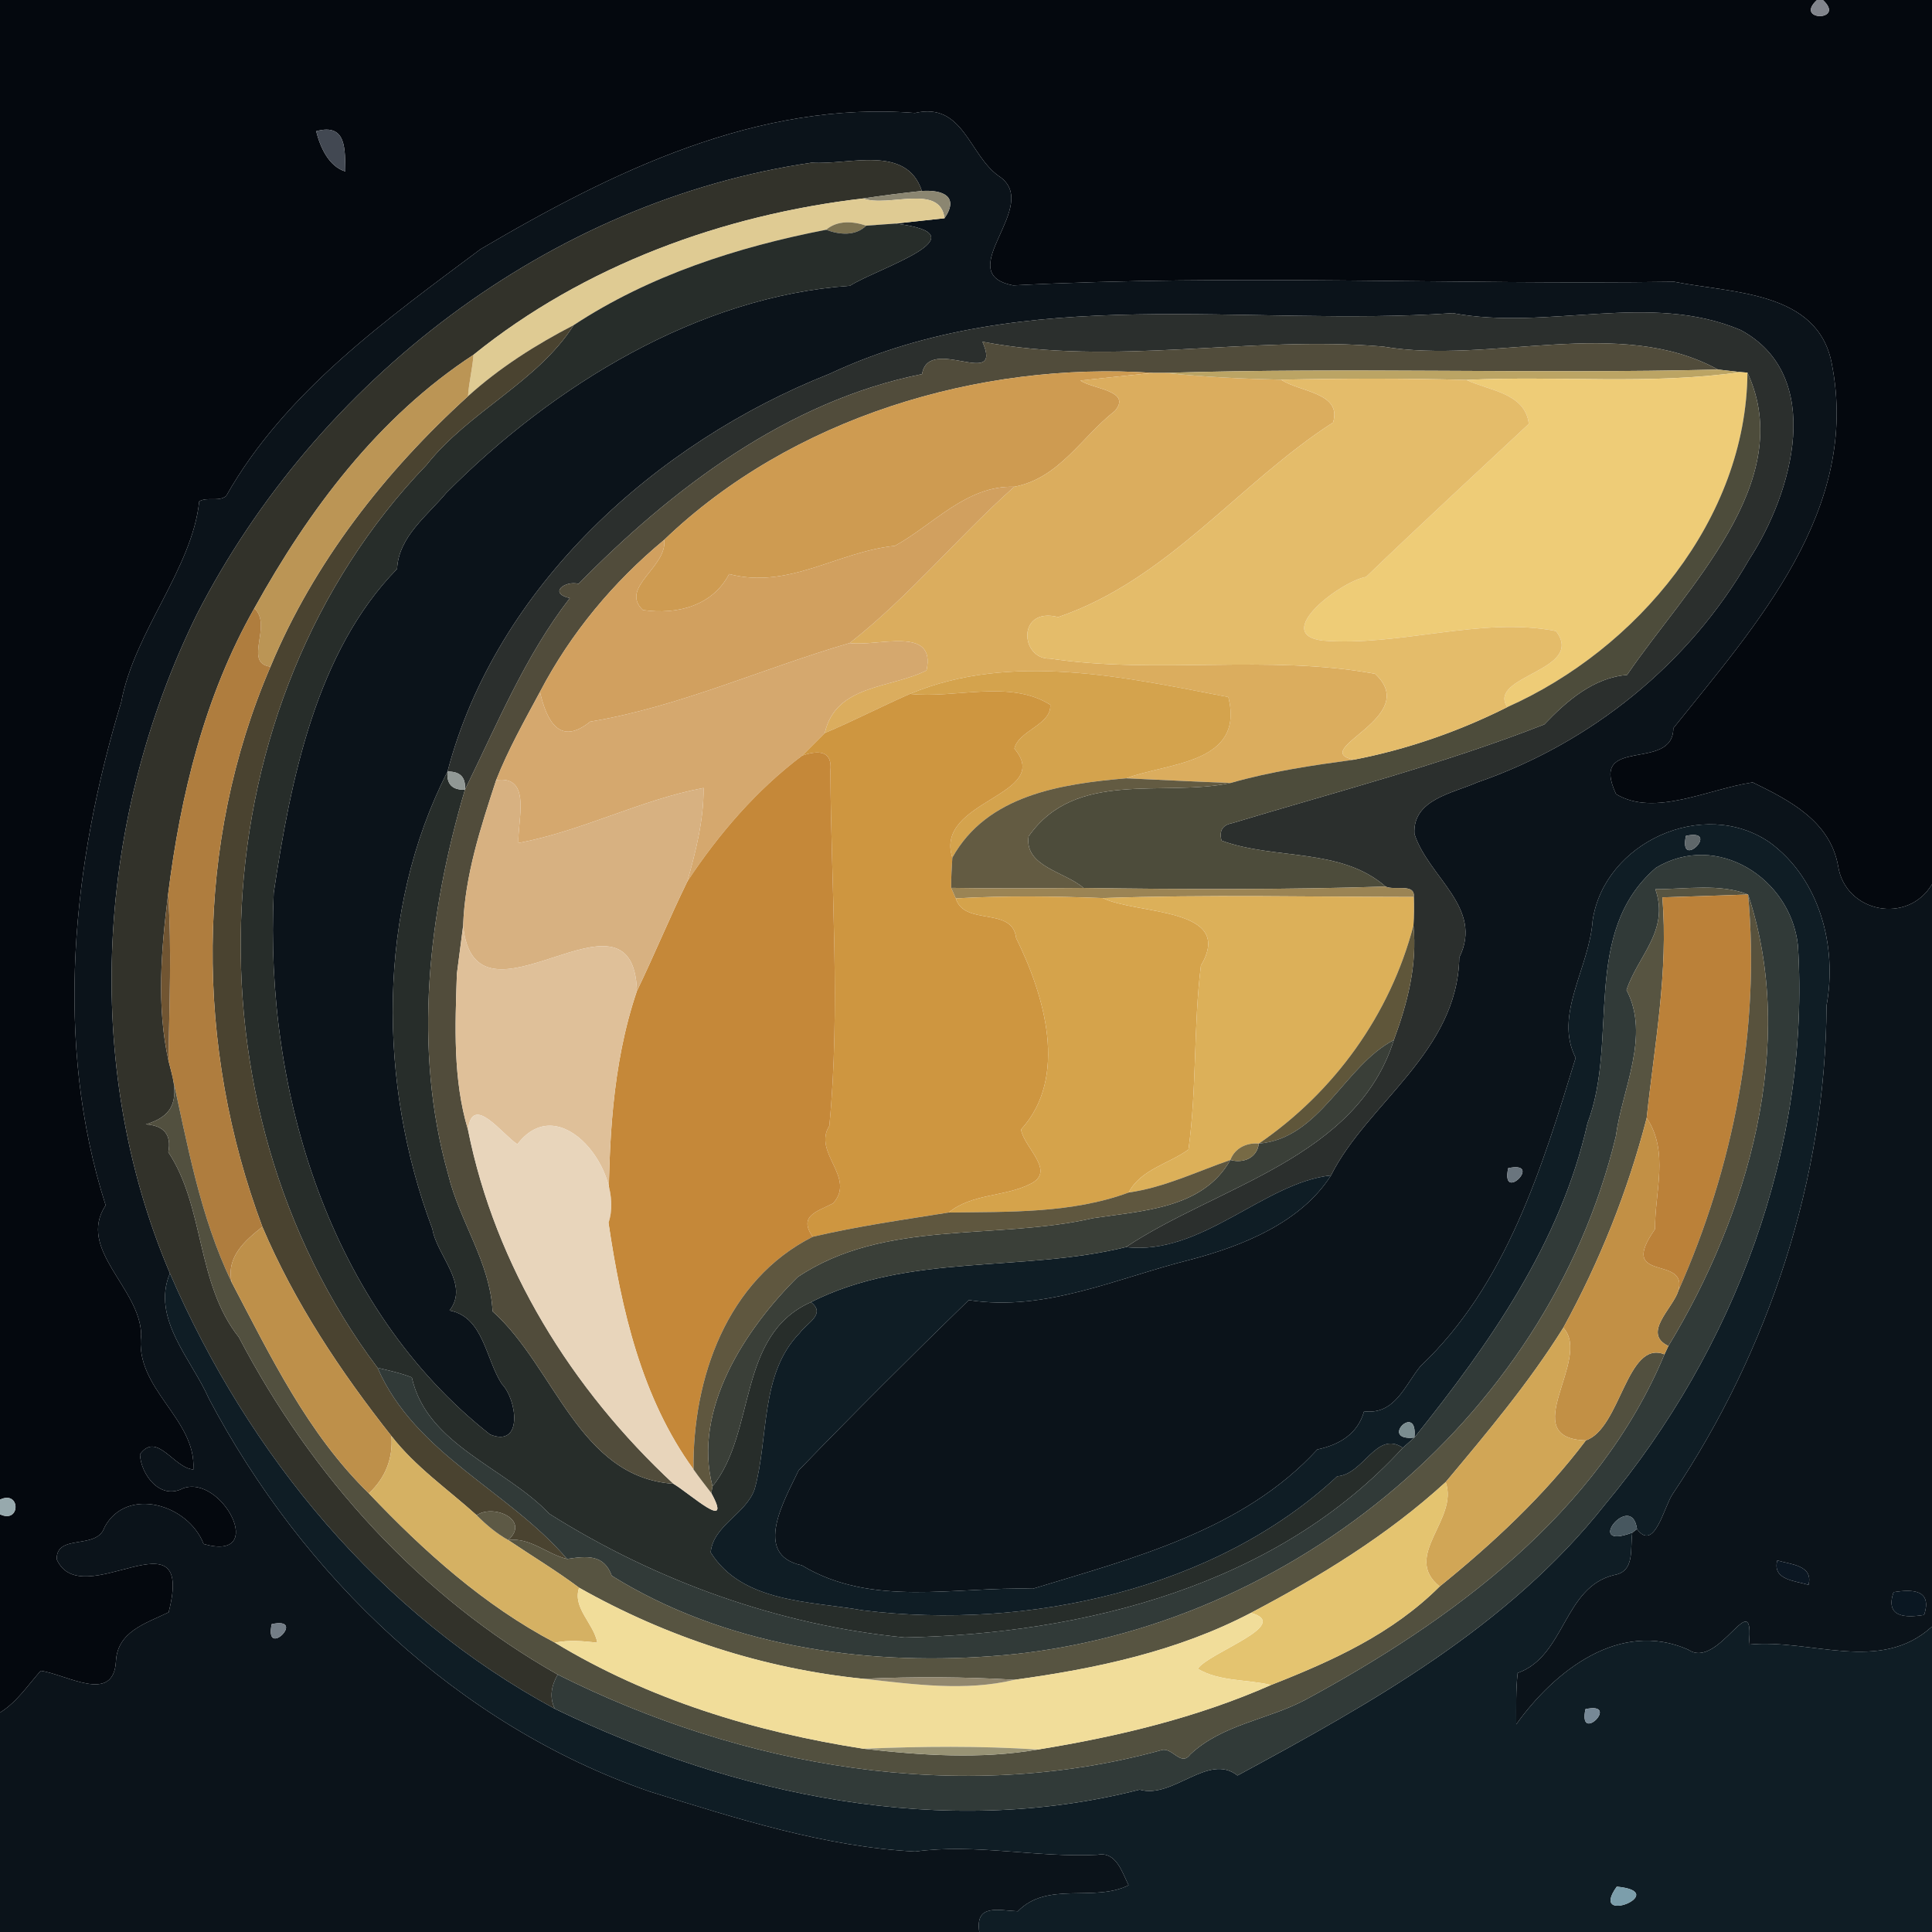 <?xml version="1.0" encoding="UTF-8" ?>
<!DOCTYPE svg PUBLIC "-//W3C//DTD SVG 1.1//EN" "http://www.w3.org/Graphics/SVG/1.1/DTD/svg11.dtd">
<svg width="250pt" height="250pt" viewBox="0 0 250 250" version="1.1" xmlns="http://www.w3.org/2000/svg">
<g id="#04080eff">
<path fill="#04080e" opacity="1.00" d=" M 0.00 0.00 L 235.12 0.00 C 232.09 2.77 238.90 2.78 235.88 0.00 L 250.00 0.00 L 250.00 114.42 C 246.89 119.67 238.78 118.12 237.85 112.05 C 236.80 106.24 231.55 103.56 226.80 101.24 C 221.11 102.07 214.10 105.76 209.12 102.76 C 205.51 95.07 216.49 99.99 216.53 94.23 C 227.24 80.83 240.78 65.98 237.02 47.00 C 235.20 37.63 224.08 37.94 216.64 36.46 C 187.97 36.87 159.74 35.45 131.11 36.93 C 122.85 35.35 135.04 26.57 129.23 22.77 C 125.40 20.07 124.65 13.17 118.40 14.62 C 98.09 13.01 79.32 22.15 62.17 32.25 C 49.94 41.39 36.84 50.76 29.26 64.19 C 28.26 64.98 26.83 64.25 25.78 64.88 C 24.86 73.61 17.40 81.70 15.69 90.84 C 9.35 111.74 6.93 134.89 13.67 155.96 C 9.91 161.70 18.12 166.62 18.27 172.69 C 17.36 179.75 25.41 183.52 25.02 190.15 C 22.48 189.98 20.31 185.16 18.11 188.19 C 18.22 190.77 20.70 194.15 23.66 192.60 C 28.70 190.69 34.75 202.19 26.35 199.79 C 24.36 194.62 16.38 192.32 13.53 197.61 C 12.56 200.63 7.26 198.38 7.34 201.78 C 10.58 209.00 25.34 194.98 21.82 208.63 C 18.87 210.07 15.19 211.09 15.00 215.00 C 14.67 220.53 8.65 216.68 5.27 216.20 C 3.59 218.08 2.19 220.25 0.00 221.61 L 0.00 195.95 C 2.68 197.22 2.68 192.78 0.00 194.05 L 0.00 0.00 M 40.91 16.98 C 41.43 19.03 42.53 21.54 44.70 22.19 C 44.60 19.50 44.96 15.87 40.91 16.98 Z" />
</g>
<g id="#82858cff">
<path fill="#82858c" opacity="1.00" d=" M 235.12 0.00 L 235.88 0.00 C 238.90 2.78 232.09 2.77 235.12 0.00 Z" />
</g>
<g id="#0b131aff">
<path fill="#0b131a" opacity="1.00" d=" M 62.17 32.25 C 79.32 22.15 98.09 13.01 118.40 14.62 C 124.65 13.17 125.40 20.07 129.23 22.77 C 135.04 26.57 122.85 35.35 131.11 36.93 C 159.74 35.45 187.97 36.87 216.64 36.46 C 224.08 37.94 235.20 37.63 237.02 47.00 C 240.78 65.98 227.24 80.83 216.53 94.23 C 216.49 99.99 205.51 95.07 209.12 102.76 C 214.10 105.76 221.11 102.07 226.80 101.24 C 231.55 103.56 236.80 106.24 237.85 112.05 C 238.78 118.12 246.89 119.67 250.00 114.42 L 250.00 210.48 C 243.25 216.64 234.25 212.00 226.30 212.81 C 227.10 204.63 222.43 216.22 218.45 213.46 C 209.60 209.56 201.18 216.18 196.20 223.13 C 196.21 220.91 196.13 218.68 196.39 216.48 C 202.56 214.29 202.30 205.39 208.86 203.81 C 211.63 203.34 210.90 200.39 211.22 198.32 L 211.83 197.86 C 214.09 200.90 215.33 194.92 216.45 193.31 C 228.87 174.80 236.26 152.45 236.35 130.14 C 237.76 122.47 235.48 113.74 228.99 109.00 C 220.44 103.14 207.60 108.99 206.09 119.10 C 205.65 125.31 201.04 131.31 203.89 136.88 C 199.55 151.06 194.93 166.27 183.81 176.78 C 181.74 179.33 180.48 183.11 176.51 182.62 C 175.69 185.56 173.31 186.96 170.46 187.56 C 160.90 198.00 146.70 201.61 133.65 205.58 C 123.63 205.28 112.83 208.05 103.75 202.55 C 97.26 201.18 101.62 193.94 103.34 190.27 C 110.56 182.81 117.92 175.46 125.36 168.23 C 135.30 169.78 144.57 165.37 154.00 163.01 C 160.84 161.22 168.37 158.17 172.23 152.10 C 176.90 142.77 188.61 136.15 188.83 123.90 C 192.03 117.46 184.82 113.51 183.03 107.91 C 182.76 103.44 188.01 102.64 191.16 101.24 C 205.90 96.15 218.62 85.87 226.36 72.36 C 231.96 63.78 236.22 48.64 225.25 42.71 C 213.45 37.70 200.34 42.84 187.99 40.52 C 161.16 42.38 132.64 36.49 107.35 48.37 C 84.87 57.26 64.17 75.92 57.91 99.84 C 48.73 117.80 48.89 140.25 55.95 159.02 C 56.54 162.53 60.80 166.18 58.17 169.58 C 62.57 170.40 62.83 175.84 64.93 179.08 C 66.91 181.10 67.73 187.38 63.41 185.62 C 42.60 169.23 34.22 141.19 35.42 115.53 C 37.62 100.82 40.94 84.30 51.38 73.62 C 51.59 69.42 55.30 66.73 57.76 63.77 C 71.65 49.79 90.39 38.34 109.98 36.98 C 113.52 34.71 127.70 30.37 115.87 28.93 C 117.46 28.76 120.63 28.41 122.22 28.24 C 124.15 25.43 122.02 24.54 119.29 24.71 C 117.30 18.65 109.90 21.38 105.03 21.05 C 71.11 26.01 40.98 49.22 25.48 79.49 C 12.56 105.71 10.44 137.61 21.99 164.77 C 19.52 170.61 24.86 175.99 27.03 180.98 C 39.17 203.96 59.25 223.25 84.05 231.82 C 95.35 235.33 106.74 238.98 118.43 239.59 C 126.27 238.52 134.12 240.41 142.00 240.01 C 144.43 239.54 145.19 242.24 146.04 243.95 C 141.57 246.19 135.53 243.38 131.71 247.32 C 129.22 247.21 126.15 246.29 126.72 250.00 L 0.00 250.00 L 0.00 221.61 C 2.19 220.25 3.59 218.08 5.27 216.20 C 8.65 216.68 14.67 220.53 15.00 215.00 C 15.19 211.09 18.87 210.07 21.82 208.63 C 25.34 194.98 10.58 209.00 7.34 201.78 C 7.26 198.38 12.56 200.63 13.53 197.61 C 16.38 192.32 24.36 194.62 26.35 199.79 C 34.75 202.19 28.70 190.69 23.66 192.60 C 20.70 194.15 18.22 190.77 18.11 188.19 C 20.31 185.16 22.48 189.98 25.02 190.15 C 25.41 183.52 17.36 179.75 18.27 172.69 C 18.12 166.62 9.91 161.70 13.67 155.96 C 6.93 134.89 9.35 111.74 15.69 90.84 C 17.40 81.70 24.86 73.61 25.78 64.88 C 26.83 64.25 28.26 64.98 29.26 64.19 C 36.84 50.76 49.94 41.39 62.17 32.25 M 195.16 151.16 C 194.16 155.80 199.80 150.16 195.16 151.16 M 229.98 201.92 C 229.31 204.46 232.31 204.55 234.02 205.08 C 234.68 202.53 231.69 202.44 229.98 201.92 M 245.02 206.03 C 243.94 209.26 246.46 209.38 248.98 208.97 C 250.05 205.73 247.54 205.61 245.02 206.03 M 35.16 210.16 C 34.16 214.80 39.80 209.16 35.16 210.16 Z" />
</g>
<g id="#424852ff">
<path fill="#424852" opacity="1.00" d=" M 40.91 16.98 C 44.96 15.87 44.60 19.50 44.70 22.19 C 42.53 21.54 41.43 19.03 40.91 16.98 Z" />
</g>
<g id="#32322aff">
<path fill="#32322a" opacity="1.00" d=" M 25.48 79.49 C 40.98 49.22 71.11 26.01 105.03 21.05 C 109.90 21.38 117.30 18.65 119.29 24.71 C 116.75 24.98 114.22 25.30 111.70 25.68 C 93.56 27.79 75.56 34.36 61.27 45.91 C 48.94 53.96 39.97 65.98 32.91 78.71 C 26.48 90.03 23.35 102.91 21.75 115.75 C 20.87 122.83 20.24 130.20 21.80 137.24 C 21.90 137.64 22.10 138.44 22.21 138.84 C 23.22 142.74 22.09 144.53 18.87 145.49 C 21.20 145.64 22.22 146.82 21.78 149.09 C 26.52 156.25 25.37 166.07 30.91 173.04 C 40.32 191.04 54.41 206.66 72.17 216.69 C 71.36 218.09 71.05 219.62 71.80 221.12 C 49.13 208.91 32.12 188.23 21.99 164.77 C 10.44 137.61 12.56 105.71 25.48 79.49 Z" />
</g>
<g id="#8b8671ff">
<path fill="#8b8671" opacity="1.00" d=" M 111.70 25.68 C 114.22 25.30 116.75 24.98 119.29 24.71 C 122.02 24.54 124.15 25.43 122.22 28.24 C 121.67 23.69 114.88 26.89 111.70 25.68 Z" />
</g>
<g id="#dfcb93ff">
<path fill="#dfcb93" opacity="1.00" d=" M 61.27 45.91 C 75.56 34.36 93.56 27.79 111.70 25.68 C 114.88 26.89 121.67 23.69 122.22 28.24 C 120.63 28.41 117.46 28.76 115.87 28.93 C 114.61 29.02 113.35 29.11 112.09 29.20 C 110.37 28.62 108.37 28.48 106.90 29.73 C 95.46 31.95 84.03 35.63 74.24 42.07 C 69.34 44.60 64.66 47.57 60.56 51.27 C 60.68 49.47 61.14 47.71 61.27 45.91 Z" />
</g>
<g id="#817f64ff">
<path fill="#817f64" opacity="1.00" d=" M 115.87 28.93 C 117.46 28.76 120.63 28.41 122.22 28.24 C 120.63 28.41 117.46 28.76 115.87 28.93 Z" />
</g>
<g id="#7c7251ff">
<path fill="#7c7251" opacity="1.00" d=" M 106.90 29.73 C 108.37 28.48 110.37 28.62 112.09 29.20 C 110.67 30.59 108.60 30.37 106.90 29.73 Z" />
</g>
<g id="#272d2aff">
<path fill="#272d2a" opacity="1.00" d=" M 112.09 29.20 C 113.35 29.11 114.61 29.02 115.87 28.93 C 127.70 30.37 113.52 34.71 109.98 36.98 C 90.39 38.34 71.65 49.79 57.76 63.77 C 55.30 66.73 51.59 69.42 51.38 73.62 C 40.94 84.30 37.62 100.82 35.42 115.53 C 34.22 141.19 42.60 169.23 63.41 185.62 C 67.73 187.38 66.91 181.10 64.93 179.08 C 62.83 175.84 62.57 170.40 58.17 169.58 C 60.80 166.18 56.54 162.53 55.95 159.02 C 48.89 140.25 48.73 117.80 57.91 99.84 C 57.76 101.46 58.51 102.24 60.16 102.19 C 55.44 118.23 53.38 135.67 58.00 151.99 C 59.46 158.06 63.43 163.33 63.74 169.69 C 71.82 176.88 74.87 191.16 87.14 192.00 C 89.26 193.25 94.90 198.43 92.04 193.20 L 92.20 192.34 C 97.91 185.25 95.31 172.79 104.93 168.50 C 106.96 170.03 104.38 171.21 103.48 172.49 C 98.30 177.80 99.51 186.05 97.65 192.69 C 96.53 195.94 92.31 197.34 91.96 200.88 C 96.08 207.45 104.94 207.18 111.67 208.38 C 132.96 211.00 157.32 205.69 173.04 191.03 C 176.48 190.80 178.09 185.04 181.53 187.34 C 165.22 205.18 140.35 211.41 117.05 211.89 C 100.76 210.30 84.90 204.59 71.09 195.89 C 65.40 189.88 55.24 187.00 53.29 178.24 C 51.86 177.67 50.34 177.35 48.85 176.99 C 23.24 142.90 25.47 91.03 55.19 60.17 C 60.68 53.22 69.52 49.48 74.24 42.07 C 84.03 35.63 95.46 31.95 106.90 29.73 C 108.60 30.37 110.67 30.59 112.09 29.20 Z" />
</g>
<g id="#2b2f2dff">
<path fill="#2b2f2d" opacity="1.00" d=" M 107.35 48.37 C 132.64 36.49 161.16 42.38 187.99 40.52 C 200.34 42.84 213.45 37.70 225.25 42.71 C 236.22 48.64 231.96 63.78 226.36 72.36 C 218.62 85.87 205.90 96.15 191.16 101.24 C 188.01 102.64 182.76 103.44 183.03 107.91 C 184.82 113.51 192.03 117.46 188.83 123.90 C 188.61 136.15 176.90 142.77 172.23 152.10 C 163.60 152.99 155.46 162.54 145.70 161.37 C 157.57 153.47 175.56 149.87 180.36 134.58 C 182.12 129.84 183.41 124.87 182.90 119.76 C 182.96 118.53 182.97 117.30 182.94 116.07 C 183.17 114.25 180.37 115.27 179.30 114.72 C 173.46 109.64 164.98 111.31 158.07 108.78 C 157.73 107.51 158.18 106.76 159.43 106.52 C 172.92 102.45 186.82 98.84 199.83 93.74 C 202.70 90.73 206.21 87.67 210.54 87.34 C 218.14 76.15 232.69 62.40 226.12 48.22 L 225.24 48.15 C 224.51 48.07 223.05 47.90 222.31 47.82 C 209.53 40.81 192.85 47.21 178.99 44.85 C 161.77 43.36 144.08 47.48 127.13 44.22 C 129.89 50.57 120.18 43.25 119.31 48.41 C 101.88 51.89 86.90 63.28 74.86 75.55 C 73.15 75.09 70.90 76.74 73.73 77.40 C 67.91 84.93 64.33 93.73 60.16 102.19 C 60.30 100.59 59.55 99.81 57.91 99.84 C 64.17 75.92 84.87 57.26 107.35 48.37 Z" />
</g>
<g id="#4a4330ff">
<path fill="#4a4330" opacity="1.00" d=" M 60.56 51.27 C 64.66 47.57 69.34 44.60 74.24 42.07 C 69.52 49.48 60.68 53.22 55.19 60.17 C 25.47 91.03 23.24 142.90 48.85 176.99 C 53.75 188.19 65.81 192.88 73.38 201.73 C 70.76 201.11 68.61 198.91 65.76 199.28 C 68.67 196.68 63.87 194.57 61.68 196.07 C 57.95 192.71 53.75 189.81 50.65 185.82 C 44.04 177.45 38.14 168.58 33.95 158.75 C 25.25 135.50 25.14 109.18 35.00 86.27 C 40.61 72.79 49.80 61.04 60.56 51.27 Z" />
</g>
<g id="#514c3bff">
<path fill="#514c3b" opacity="1.00" d=" M 127.13 44.22 C 144.08 47.48 161.77 43.36 178.99 44.85 C 192.85 47.21 209.53 40.81 222.31 47.82 C 198.48 48.41 174.63 47.51 150.81 48.25 C 150.40 48.25 149.59 48.25 149.18 48.25 C 126.65 46.74 102.37 54.08 85.95 69.85 C 79.35 75.32 73.85 81.93 69.87 89.53 C 67.86 93.27 65.76 96.99 64.20 100.95 C 62.20 107.08 60.15 113.30 59.93 119.80 C 59.73 121.35 59.32 124.46 59.12 126.01 C 58.90 132.77 58.59 139.63 60.56 146.20 C 64.10 163.90 74.00 179.79 87.14 192.00 C 74.87 191.16 71.82 176.88 63.74 169.69 C 63.43 163.33 59.46 158.06 58.00 151.99 C 53.38 135.67 55.44 118.23 60.16 102.19 C 64.33 93.73 67.91 84.93 73.73 77.40 C 70.90 76.74 73.15 75.09 74.86 75.55 C 86.90 63.28 101.88 51.89 119.31 48.41 C 120.18 43.25 129.89 50.57 127.13 44.22 Z" />
</g>
<g id="#bb9555ff">
<path fill="#bb9555" opacity="1.00" d=" M 32.91 78.71 C 39.97 65.98 48.94 53.96 61.27 45.91 C 61.14 47.71 60.68 49.47 60.56 51.27 C 49.80 61.04 40.61 72.79 35.00 86.27 C 31.41 85.78 35.33 80.95 32.91 78.71 Z" />
</g>
<g id="#ce9b51ff">
<path fill="#ce9b51" opacity="1.00" d=" M 85.95 69.85 C 102.37 54.08 126.65 46.74 149.18 48.25 C 146.04 48.59 142.92 48.89 139.79 49.24 C 141.36 50.34 146.56 50.54 144.25 53.19 C 139.91 56.58 137.08 61.88 131.24 62.99 C 125.07 62.79 120.79 67.89 115.80 70.63 C 108.37 71.39 102.04 76.31 94.35 74.28 C 92.21 78.38 87.66 79.58 83.19 78.94 C 80.11 76.03 86.37 73.40 85.95 69.85 Z" />
</g>
<g id="#dbad5eff">
<path fill="#dbad5e" opacity="1.00" d=" M 149.18 48.25 C 149.59 48.25 150.40 48.25 150.81 48.25 C 155.78 48.79 160.78 49.01 165.78 49.13 C 168.13 50.73 173.69 50.78 172.50 54.67 C 160.33 62.49 151.15 75.00 136.93 79.85 C 131.56 78.48 132.02 85.34 135.85 85.22 C 149.74 87.29 164.06 84.65 177.93 87.19 C 184.05 92.82 169.23 96.98 175.15 98.31 C 169.81 99.04 164.46 99.82 159.27 101.31 C 154.75 101.16 150.25 100.91 145.74 100.71 C 151.10 98.67 161.10 98.88 158.95 90.20 C 145.64 87.64 130.79 84.32 117.75 89.79 C 114.05 91.41 110.46 93.28 106.73 94.85 C 108.14 88.54 115.26 89.10 119.89 86.75 C 121.18 80.91 113.56 83.71 109.95 83.21 C 117.64 77.19 123.98 69.45 131.24 62.99 C 137.08 61.88 139.91 56.58 144.25 53.19 C 146.56 50.54 141.36 50.34 139.79 49.24 C 142.92 48.89 146.04 48.59 149.18 48.25 Z" />
</g>
<g id="#bba464ff">
<path fill="#bba464" opacity="1.00" d=" M 150.81 48.25 C 174.63 47.51 198.48 48.41 222.31 47.82 C 223.05 47.90 224.51 48.07 225.24 48.15 C 213.48 49.84 201.58 48.58 189.75 49.16 C 181.76 48.94 173.77 48.96 165.78 49.13 C 160.78 49.01 155.78 48.79 150.81 48.25 Z" />
</g>
<g id="#eecc77ff">
<path fill="#eecc77" opacity="1.00" d=" M 225.24 48.15 L 226.12 48.22 C 225.97 67.16 211.86 84.01 195.04 91.50 C 192.36 87.40 205.25 86.81 201.34 81.66 C 191.64 79.75 181.14 83.70 171.12 82.89 C 164.54 82.06 173.43 75.23 176.77 74.65 C 183.64 68.03 190.84 61.39 197.83 54.85 C 197.35 50.83 192.71 50.57 189.75 49.16 C 201.58 48.58 213.48 49.84 225.24 48.15 Z" />
</g>
<g id="#4d4c3bff">
<path fill="#4d4c3b" opacity="1.00" d=" M 226.12 48.22 C 232.69 62.40 218.14 76.15 210.54 87.34 C 206.21 87.67 202.70 90.73 199.83 93.74 C 186.82 98.84 172.92 102.45 159.43 106.52 C 158.18 106.76 157.73 107.51 158.07 108.78 C 164.98 111.31 173.46 109.64 179.30 114.72 C 166.28 115.14 153.24 115.09 140.21 114.90 C 137.85 112.82 132.53 112.14 133.10 108.23 C 139.20 99.48 150.50 103.19 159.27 101.31 C 164.46 99.82 169.81 99.04 175.15 98.31 C 182.03 96.99 188.77 94.65 195.04 91.50 C 211.86 84.01 225.97 67.16 226.12 48.22 Z" />
</g>
<g id="#e4bc6aff">
<path fill="#e4bc6a" opacity="1.00" d=" M 165.78 49.13 C 173.77 48.96 181.76 48.94 189.75 49.16 C 192.71 50.57 197.35 50.83 197.83 54.85 C 190.84 61.39 183.64 68.03 176.77 74.65 C 173.43 75.23 164.54 82.06 171.12 82.89 C 181.14 83.70 191.64 79.75 201.34 81.66 C 205.25 86.81 192.36 87.40 195.04 91.50 C 188.77 94.65 182.03 96.99 175.15 98.31 C 169.23 96.98 184.05 92.82 177.93 87.19 C 164.06 84.65 149.74 87.29 135.85 85.22 C 132.02 85.34 131.56 78.48 136.93 79.85 C 151.15 75.00 160.33 62.49 172.50 54.67 C 173.69 50.78 168.13 50.73 165.78 49.13 Z" />
</g>
<g id="#d1a05fff">
<path fill="#d1a05f" opacity="1.00" d=" M 115.80 70.63 C 120.79 67.89 125.07 62.79 131.24 62.99 C 123.98 69.45 117.64 77.19 109.95 83.21 C 98.72 86.48 87.83 91.48 76.37 93.38 C 72.48 96.53 70.76 93.41 69.87 89.53 C 73.85 81.93 79.35 75.32 85.95 69.85 C 86.37 73.40 80.11 76.03 83.19 78.94 C 87.66 79.58 92.21 78.38 94.35 74.28 C 102.04 76.31 108.37 71.39 115.80 70.63 Z" />
</g>
<g id="#af7d3eff">
<path fill="#af7d3e" opacity="1.00" d=" M 21.75 115.75 C 23.35 102.91 26.48 90.03 32.91 78.71 C 35.33 80.95 31.41 85.78 35.00 86.27 C 25.14 109.18 25.25 135.50 33.95 158.75 C 31.66 160.56 29.26 162.65 29.97 165.91 C 25.87 157.40 24.24 147.98 22.21 138.84 C 22.10 138.44 21.90 137.64 21.80 137.24 C 21.89 130.07 22.25 122.90 21.75 115.75 Z" />
</g>
<g id="#d5a86eff">
<path fill="#d5a86e" opacity="1.00" d=" M 109.95 83.21 C 113.56 83.71 121.18 80.91 119.89 86.75 C 115.26 89.10 108.14 88.54 106.73 94.85 C 105.76 95.83 104.79 96.80 103.81 97.77 C 97.89 102.22 93.01 107.90 88.94 114.06 C 90.05 110.12 91.07 106.09 91.04 101.96 C 82.96 103.47 75.30 107.55 67.09 109.08 C 66.92 106.28 68.90 100.28 64.20 100.95 C 65.76 96.99 67.86 93.27 69.87 89.53 C 70.76 93.41 72.48 96.53 76.37 93.38 C 87.83 91.48 98.72 86.48 109.95 83.21 Z" />
</g>
<g id="#d4a34dff">
<path fill="#d4a34d" opacity="1.00" d=" M 117.75 89.79 C 130.79 84.32 145.64 87.64 158.95 90.20 C 161.10 98.88 151.10 98.67 145.74 100.71 C 137.35 101.44 127.74 102.84 123.23 110.98 C 120.83 103.48 136.41 102.99 131.26 96.87 C 131.80 94.52 136.06 93.80 135.91 91.20 C 130.64 87.89 123.60 90.43 117.75 89.79 Z" />
</g>
<g id="#ce9640ff">
<path fill="#ce9640" opacity="1.00" d=" M 117.75 89.79 C 123.60 90.43 130.64 87.89 135.91 91.20 C 136.06 93.80 131.80 94.52 131.26 96.87 C 136.41 102.99 120.83 103.48 123.23 110.98 C 123.16 112.29 123.06 113.59 123.08 114.89 C 123.23 115.23 123.53 115.91 123.68 116.25 C 124.77 119.88 131.03 117.25 131.49 121.39 C 135.16 128.82 138.30 139.38 132.12 146.16 C 132.52 148.56 136.77 151.60 133.25 153.24 C 129.94 154.88 125.79 154.43 122.76 156.90 C 116.88 157.84 110.97 158.67 105.16 160.04 C 103.28 157.32 105.71 156.78 107.79 155.72 C 110.85 152.36 105.10 149.19 107.32 145.67 C 108.77 130.43 107.55 115.05 107.45 99.77 C 107.75 97.11 105.91 97.05 103.81 97.77 C 104.79 96.80 105.76 95.83 106.73 94.85 C 110.46 93.28 114.05 91.41 117.75 89.79 Z" />
</g>
<g id="#c58839ff">
<path fill="#c58839" opacity="1.00" d=" M 103.81 97.77 C 105.91 97.05 107.75 97.11 107.45 99.77 C 107.55 115.05 108.77 130.43 107.32 145.67 C 105.10 149.19 110.85 152.36 107.79 155.72 C 105.71 156.78 103.28 157.32 105.16 160.04 C 94.05 165.64 89.61 178.35 89.74 190.14 C 83.00 180.87 80.39 169.36 78.74 158.23 C 78.77 148.11 79.14 137.87 82.42 128.22 C 84.68 123.54 86.65 118.73 88.94 114.06 C 93.01 107.90 97.89 102.22 103.81 97.77 Z" />
</g>
<g id="#919895ff">
<path fill="#919895" opacity="1.00" d=" M 57.91 99.84 C 59.55 99.81 60.30 100.59 60.16 102.19 C 58.51 102.24 57.76 101.46 57.91 99.84 Z" />
</g>
<g id="#d7b181ff">
<path fill="#d7b181" opacity="1.00" d=" M 64.20 100.95 C 68.90 100.28 66.92 106.28 67.09 109.08 C 75.30 107.55 82.96 103.47 91.04 101.96 C 91.07 106.09 90.05 110.12 88.94 114.06 C 86.65 118.73 84.68 123.54 82.42 128.22 C 81.91 112.70 61.49 135.05 59.93 119.80 C 60.15 113.30 62.20 107.08 64.20 100.95 Z" />
</g>
<g id="#635b42ff">
<path fill="#635b42" opacity="1.00" d=" M 123.23 110.98 C 127.74 102.84 137.35 101.44 145.74 100.71 C 150.25 100.91 154.75 101.16 159.27 101.31 C 150.50 103.19 139.20 99.48 133.10 108.23 C 132.53 112.14 137.85 112.82 140.21 114.90 C 134.50 114.94 128.79 114.99 123.08 114.89 C 123.06 113.59 123.16 112.29 123.23 110.98 Z" />
</g>
<g id="#0f1d25ff">
<path fill="#0f1d25" opacity="1.00" d=" M 206.09 119.10 C 207.60 108.99 220.44 103.14 228.99 109.00 C 235.48 113.74 237.76 122.47 236.35 130.14 C 236.26 152.45 228.87 174.80 216.45 193.31 C 215.33 194.92 214.09 200.90 211.83 197.86 C 211.13 192.83 204.77 200.76 211.22 198.32 C 210.90 200.39 211.63 203.34 208.86 203.81 C 202.30 205.39 202.56 214.29 196.39 216.48 C 196.13 218.68 196.21 220.91 196.20 223.13 C 201.18 216.18 209.60 209.56 218.45 213.46 C 222.43 216.22 227.10 204.63 226.30 212.81 C 234.25 212.00 243.25 216.64 250.00 210.48 L 250.00 250.00 L 126.72 250.00 C 126.15 246.29 129.22 247.21 131.71 247.32 C 135.53 243.38 141.57 246.19 146.04 243.95 C 145.19 242.24 144.43 239.54 142.00 240.01 C 134.12 240.41 126.27 238.52 118.43 239.59 C 106.74 238.98 95.35 235.33 84.05 231.82 C 59.25 223.25 39.17 203.96 27.03 180.98 C 24.86 175.99 19.52 170.61 21.99 164.77 C 32.12 188.23 49.13 208.91 71.80 221.12 C 95.01 232.34 122.07 238.08 147.47 231.58 C 151.78 232.84 156.35 226.75 160.13 229.75 C 177.50 220.36 195.19 210.50 207.69 194.68 C 224.40 174.65 234.31 148.51 232.65 122.33 C 231.72 113.64 222.16 107.54 214.28 112.29 C 204.50 120.73 209.54 134.57 205.42 145.35 C 201.97 160.77 192.74 173.90 183.02 186.02 C 183.53 181.31 178.31 186.52 183.02 186.02 C 182.65 186.35 181.90 187.01 181.53 187.34 C 178.09 185.04 176.48 190.80 173.04 191.03 C 157.32 205.69 132.96 211.00 111.67 208.38 C 104.94 207.18 96.08 207.45 91.96 200.88 C 92.31 197.34 96.53 195.94 97.65 192.69 C 99.51 186.05 98.30 177.80 103.48 172.49 C 104.38 171.21 106.96 170.03 104.93 168.50 C 117.52 162.11 132.28 164.68 145.70 161.37 C 155.46 162.54 163.60 152.99 172.23 152.10 C 168.37 158.17 160.84 161.22 154.00 163.01 C 144.57 165.37 135.30 169.78 125.36 168.23 C 117.92 175.46 110.56 182.81 103.34 190.27 C 101.62 193.94 97.26 201.18 103.75 202.55 C 112.83 208.05 123.63 205.28 133.65 205.58 C 146.70 201.61 160.90 198.00 170.46 187.56 C 173.31 186.96 175.69 185.56 176.51 182.62 C 180.48 183.11 181.74 179.33 183.81 176.78 C 194.93 166.27 199.55 151.06 203.89 136.88 C 201.04 131.31 205.65 125.31 206.09 119.10 M 218.16 108.16 C 217.16 112.80 222.80 107.16 218.16 108.16 M 205.16 221.16 C 204.16 225.80 209.80 220.16 205.16 221.16 M 209.21 244.13 C 205.46 249.34 216.42 244.81 209.21 244.13 Z" />
</g>
<g id="#5f676aff">
<path fill="#5f676a" opacity="1.00" d=" M 218.16 108.16 C 222.80 107.16 217.16 112.80 218.16 108.16 Z" />
</g>
<g id="#313a38ff">
<path fill="#313a38" opacity="1.00" d=" M 214.28 112.29 C 222.16 107.54 231.72 113.64 232.65 122.33 C 234.31 148.51 224.40 174.65 207.69 194.68 C 195.19 210.50 177.50 220.36 160.13 229.75 C 156.35 226.75 151.78 232.84 147.47 231.58 C 122.07 238.08 95.01 232.34 71.80 221.12 C 71.05 219.62 71.36 218.09 72.17 216.69 C 96.06 228.67 124.22 233.64 150.29 226.47 C 151.68 226.02 152.81 228.66 154.01 227.03 C 158.18 223.11 164.03 222.55 168.92 219.95 C 187.95 209.66 206.83 195.80 215.38 175.25 C 215.51 174.98 215.76 174.44 215.89 174.17 C 226.20 157.19 232.64 135.12 226.20 115.75 C 222.55 114.29 218.13 115.07 214.20 115.06 C 216.08 120.43 211.91 123.70 210.47 128.11 C 213.59 134.06 209.90 140.92 209.09 147.03 C 200.19 184.05 165.62 211.73 128.14 214.32 C 111.38 215.53 93.58 212.88 79.16 203.90 C 78.15 201.10 75.91 201.35 73.38 201.73 C 65.81 192.88 53.75 188.19 48.85 176.99 C 50.34 177.35 51.86 177.67 53.29 178.24 C 55.24 187.00 65.40 189.88 71.09 195.89 C 84.90 204.59 100.76 210.30 117.05 211.89 C 140.35 211.41 165.22 205.18 181.53 187.34 C 181.90 187.01 182.65 186.35 183.02 186.02 C 192.74 173.90 201.97 160.77 205.42 145.35 C 209.54 134.57 204.50 120.73 214.28 112.29 Z" />
</g>
<g id="#9b8454ff">
<path fill="#9b8454" opacity="1.00" d=" M 123.08 114.89 C 128.79 114.99 134.50 114.94 140.21 114.90 C 153.24 115.09 166.28 115.14 179.30 114.72 C 180.37 115.27 183.17 114.25 182.94 116.07 C 169.53 116.06 156.12 115.74 142.72 116.21 C 136.37 115.97 130.02 115.89 123.68 116.25 C 123.53 115.91 123.23 115.23 123.08 114.89 Z" />
</g>
<g id="#575441ff">
<path fill="#575441" opacity="1.00" d=" M 214.20 115.06 C 218.13 115.07 222.55 114.29 226.20 115.75 C 223.43 115.84 217.89 116.03 215.11 116.12 C 215.90 125.77 214.09 135.17 213.08 144.67 C 210.64 154.12 206.99 163.26 202.29 171.81 C 197.85 178.93 192.45 185.36 187.07 191.78 C 179.56 198.66 170.84 203.99 161.86 208.71 C 152.37 213.68 141.84 215.92 131.30 217.36 C 124.79 216.98 118.26 216.94 111.75 217.24 C 98.79 215.94 86.27 211.85 74.94 205.45 C 71.98 203.24 68.82 201.34 65.76 199.28 C 68.61 198.91 70.76 201.11 73.38 201.73 C 75.91 201.35 78.15 201.10 79.16 203.90 C 93.58 212.88 111.38 215.53 128.14 214.32 C 165.62 211.73 200.19 184.05 209.09 147.03 C 209.90 140.92 213.59 134.06 210.47 128.11 C 211.91 123.70 216.08 120.43 214.20 115.06 Z" />
</g>
<g id="#715532ff">
<path fill="#715532" opacity="1.00" d=" M 21.80 137.24 C 20.24 130.20 20.87 122.83 21.75 115.75 C 22.25 122.90 21.89 130.07 21.80 137.24 Z" />
</g>
<g id="#d5a34bff">
<path fill="#d5a34b" opacity="1.00" d=" M 123.68 116.25 C 130.02 115.89 136.37 115.97 142.72 116.21 C 147.07 118.37 159.90 117.36 155.40 124.93 C 154.42 132.87 154.88 140.83 153.79 148.75 C 151.23 150.61 147.61 151.31 146.05 154.31 C 138.66 157.04 130.53 156.79 122.76 156.90 C 125.79 154.43 129.94 154.88 133.25 153.24 C 136.77 151.60 132.52 148.56 132.12 146.16 C 138.30 139.38 135.16 128.82 131.49 121.39 C 131.03 117.25 124.77 119.88 123.68 116.25 Z" />
</g>
<g id="#dcb059ff">
<path fill="#dcb059" opacity="1.00" d=" M 142.72 116.21 C 156.12 115.74 169.53 116.06 182.94 116.07 C 182.97 117.30 182.96 118.53 182.90 119.76 C 179.88 131.29 172.67 141.28 162.89 147.98 C 161.33 147.82 159.76 148.58 159.21 150.10 C 154.86 151.60 150.66 153.66 146.05 154.31 C 147.61 151.31 151.23 150.61 153.79 148.75 C 154.88 140.83 154.42 132.87 155.40 124.93 C 159.90 117.36 147.07 118.37 142.72 116.21 Z" />
</g>
<g id="#bb8139ff">
<path fill="#bb8139" opacity="1.00" d=" M 215.11 116.12 C 217.89 116.03 223.43 115.84 226.20 115.75 C 227.81 133.24 224.29 151.04 217.18 167.03 C 218.50 162.30 209.15 166.14 214.16 159.05 C 214.12 154.25 216.01 149.00 213.08 144.67 C 214.09 135.17 215.90 125.77 215.11 116.12 Z" />
</g>
<g id="#58523dff">
<path fill="#58523d" opacity="1.00" d=" M 226.20 115.75 C 232.64 135.12 226.20 157.19 215.89 174.17 C 212.44 172.53 216.45 169.34 217.18 167.03 C 224.29 151.04 227.81 133.24 226.20 115.75 Z" />
</g>
<g id="#b29f84ff">
<path fill="#b29f84" opacity="1.00" d=" M 59.12 126.01 C 59.32 124.46 59.73 121.35 59.93 119.80 C 59.73 121.35 59.32 124.46 59.12 126.01 Z" />
</g>
<g id="#dfc099ff">
<path fill="#dfc099" opacity="1.00" d=" M 59.93 119.80 C 61.49 135.05 81.91 112.70 82.42 128.22 C 79.14 137.87 78.77 148.11 78.74 158.23 C 80.95 151.75 72.50 140.80 66.95 148.06 C 65.03 146.86 61.11 141.37 60.56 146.20 C 58.59 139.63 58.90 132.77 59.12 126.01 C 59.32 124.46 59.73 121.35 59.93 119.80 Z" />
</g>
<g id="#5f563aff">
<path fill="#5f563a" opacity="1.00" d=" M 162.89 147.98 C 172.67 141.28 179.88 131.29 182.90 119.76 C 183.41 124.87 182.12 129.84 180.36 134.58 C 173.93 137.93 170.86 147.32 162.89 147.98 Z" />
</g>
<g id="#3a3f38ff">
<path fill="#3a3f38" opacity="1.00" d=" M 162.89 147.98 C 170.86 147.32 173.93 137.93 180.36 134.58 C 175.56 149.87 157.57 153.47 145.70 161.37 C 132.28 164.68 117.52 162.11 104.93 168.50 C 95.31 172.79 97.91 185.25 92.20 192.34 C 89.60 182.36 96.41 172.01 103.22 165.25 C 114.48 157.71 128.82 160.54 141.44 157.63 C 147.80 156.66 155.64 156.43 159.21 150.10 C 160.88 150.57 162.67 149.84 162.89 147.98 Z" />
</g>
<g id="#52503fff">
<path fill="#52503f" opacity="1.00" d=" M 22.21 138.84 C 24.24 147.98 25.87 157.40 29.97 165.91 C 35.03 175.54 39.82 185.53 47.73 193.24 C 54.83 200.72 62.63 207.74 71.81 212.56 C 83.97 219.93 97.78 224.13 111.76 226.29 C 119.21 227.14 126.86 227.67 134.30 226.39 C 144.61 224.72 154.88 222.27 164.46 218.04 C 172.52 214.87 180.14 211.41 186.29 205.29 C 193.20 199.70 199.84 193.51 205.21 186.39 C 209.74 184.82 210.49 173.32 215.38 175.25 C 206.83 195.80 187.95 209.66 168.92 219.95 C 164.03 222.55 158.18 223.11 154.01 227.03 C 152.81 228.66 151.68 226.02 150.29 226.47 C 124.22 233.64 96.06 228.67 72.17 216.69 C 54.41 206.66 40.32 191.04 30.91 173.04 C 25.37 166.07 26.52 156.25 21.78 149.09 C 22.22 146.82 21.20 145.64 18.87 145.49 C 22.09 144.53 23.22 142.74 22.21 138.84 Z" />
</g>
<g id="#e8d5bbff">
<path fill="#e8d5bb" opacity="1.00" d=" M 60.56 146.20 C 61.11 141.37 65.03 146.86 66.95 148.06 C 72.50 140.80 80.95 151.75 78.74 158.23 C 80.39 169.36 83.00 180.87 89.74 190.14 C 90.47 191.18 91.26 192.18 92.04 193.20 C 94.90 198.43 89.26 193.25 87.14 192.00 C 74.00 179.79 64.10 163.90 60.56 146.20 Z" />
</g>
<g id="#c29045ff">
<path fill="#c29045" opacity="1.00" d=" M 213.08 144.67 C 216.01 149.00 214.12 154.25 214.16 159.05 C 209.15 166.14 218.50 162.30 217.18 167.03 C 216.45 169.34 212.44 172.53 215.89 174.17 C 215.76 174.44 215.51 174.98 215.38 175.25 C 210.49 173.32 209.74 184.82 205.21 186.39 C 196.02 186.11 206.10 175.88 202.29 171.81 C 206.99 163.26 210.64 154.12 213.08 144.67 Z" />
</g>
<g id="#776a45ff">
<path fill="#776a45" opacity="1.00" d=" M 159.21 150.10 C 159.76 148.58 161.33 147.82 162.89 147.98 C 162.67 149.84 160.88 150.57 159.21 150.10 Z" />
</g>
<g id="#5f573fff">
<path fill="#5f573f" opacity="1.00" d=" M 146.05 154.31 C 150.66 153.66 154.86 151.60 159.21 150.10 C 155.64 156.43 147.80 156.66 141.44 157.63 C 128.82 160.54 114.48 157.71 103.22 165.25 C 96.41 172.01 89.60 182.36 92.20 192.34 L 92.04 193.20 C 91.26 192.18 90.47 191.18 89.74 190.14 C 89.61 178.35 94.05 165.64 105.16 160.04 C 110.97 158.67 116.88 157.84 122.76 156.90 C 130.53 156.79 138.66 157.04 146.05 154.31 Z" />
</g>
<g id="#6a757eff">
<path fill="#6a757e" opacity="1.00" d=" M 195.16 151.16 C 199.80 150.16 194.16 155.80 195.16 151.16 Z" />
</g>
<g id="#be904aff">
<path fill="#be904a" opacity="1.00" d=" M 29.97 165.91 C 29.26 162.65 31.66 160.56 33.95 158.75 C 38.14 168.58 44.04 177.45 50.65 185.82 C 50.88 188.71 49.86 191.26 47.73 193.24 C 39.82 185.53 35.03 175.54 29.97 165.91 Z" />
</g>
<g id="#d1a656ff">
<path fill="#d1a656" opacity="1.00" d=" M 202.29 171.81 C 206.10 175.88 196.02 186.11 205.21 186.39 C 199.84 193.51 193.20 199.70 186.29 205.29 C 181.36 201.32 188.80 196.65 187.07 191.78 C 192.45 185.36 197.85 178.93 202.29 171.81 Z" />
</g>
<g id="#7b8d90ff">
<path fill="#7b8d90" opacity="1.00" d=" M 183.02 186.02 C 183.53 181.31 178.31 186.52 183.02 186.02 Z" />
</g>
<g id="#d5b163ff">
<path fill="#d5b163" opacity="1.00" d=" M 47.73 193.24 C 49.86 191.26 50.88 188.71 50.65 185.82 C 53.75 189.81 57.95 192.71 61.68 196.07 C 62.91 197.30 64.24 198.43 65.76 199.28 C 68.82 201.34 71.98 203.24 74.94 205.45 C 74.03 208.04 76.85 210.08 77.29 212.56 C 75.46 212.35 73.62 212.19 71.81 212.56 C 62.63 207.74 54.83 200.72 47.73 193.24 Z" />
</g>
<g id="#e4c470ff">
<path fill="#e4c470" opacity="1.00" d=" M 161.86 208.71 C 170.84 203.99 179.56 198.66 187.07 191.78 C 188.80 196.65 181.36 201.32 186.29 205.29 C 180.14 211.41 172.52 214.87 164.46 218.04 C 161.34 217.28 157.84 217.63 154.99 215.94 C 156.38 213.84 167.36 210.22 161.86 208.71 Z" />
</g>
<g id="#97a9adff">
<path fill="#97a9ad" opacity="1.00" d=" M 0.00 194.05 C 2.68 192.78 2.68 197.22 0.00 195.95 L 0.00 194.05 Z" />
</g>
<g id="#5d5945ff">
<path fill="#5d5945" opacity="1.00" d=" M 61.68 196.07 C 63.87 194.57 68.67 196.68 65.76 199.28 C 64.24 198.43 62.91 197.30 61.68 196.07 Z" />
</g>
<g id="#47575fff">
<path fill="#47575f" opacity="1.00" d=" M 211.22 198.32 C 204.77 200.76 211.13 192.83 211.83 197.86 L 211.22 198.32 Z" />
</g>
<g id="#0b1723ff">
<path fill="#0b1723" opacity="1.00" d=" M 229.98 201.92 C 231.69 202.44 234.68 202.53 234.02 205.08 C 232.31 204.55 229.31 204.46 229.98 201.92 Z" />
</g>
<g id="#f1dd9aff">
<path fill="#f1dd9a" opacity="1.00" d=" M 77.29 212.56 C 76.85 210.08 74.03 208.04 74.94 205.45 C 86.27 211.85 98.79 215.94 111.75 217.24 C 118.19 217.94 124.90 218.90 131.30 217.36 C 141.84 215.92 152.37 213.68 161.86 208.71 C 167.36 210.22 156.38 213.84 154.99 215.94 C 157.84 217.63 161.34 217.28 164.46 218.04 C 154.88 222.27 144.61 224.72 134.30 226.39 C 126.79 225.90 119.27 225.97 111.76 226.29 C 97.78 224.13 83.97 219.93 71.81 212.56 C 73.62 212.19 75.46 212.35 77.29 212.56 Z" />
</g>
<g id="#0a1722ff">
<path fill="#0a1722" opacity="1.00" d=" M 245.02 206.03 C 247.54 205.61 250.05 205.73 248.98 208.97 C 246.46 209.38 243.94 209.26 245.02 206.03 Z" />
</g>
<g id="#737d86ff">
<path fill="#737d86" opacity="1.00" d=" M 35.16 210.16 C 39.80 209.16 34.16 214.80 35.16 210.16 Z" />
</g>
<g id="#91876eff">
<path fill="#91876e" opacity="1.00" d=" M 111.75 217.24 C 118.26 216.94 124.79 216.98 131.30 217.36 C 124.90 218.90 118.19 217.94 111.75 217.24 Z" />
</g>
<g id="#768896ff">
<path fill="#768896" opacity="1.00" d=" M 205.16 221.16 C 209.80 220.16 204.16 225.80 205.16 221.16 Z" />
</g>
<g id="#989375ff">
<path fill="#989375" opacity="1.00" d=" M 111.76 226.29 C 119.27 225.97 126.79 225.90 134.30 226.39 C 126.86 227.67 119.21 227.14 111.76 226.29 Z" />
</g>
<g id="#7c9eabff">
<path fill="#7c9eab" opacity="1.00" d=" M 209.21 244.13 C 216.42 244.81 205.46 249.34 209.21 244.13 Z" />
</g>
</svg>
